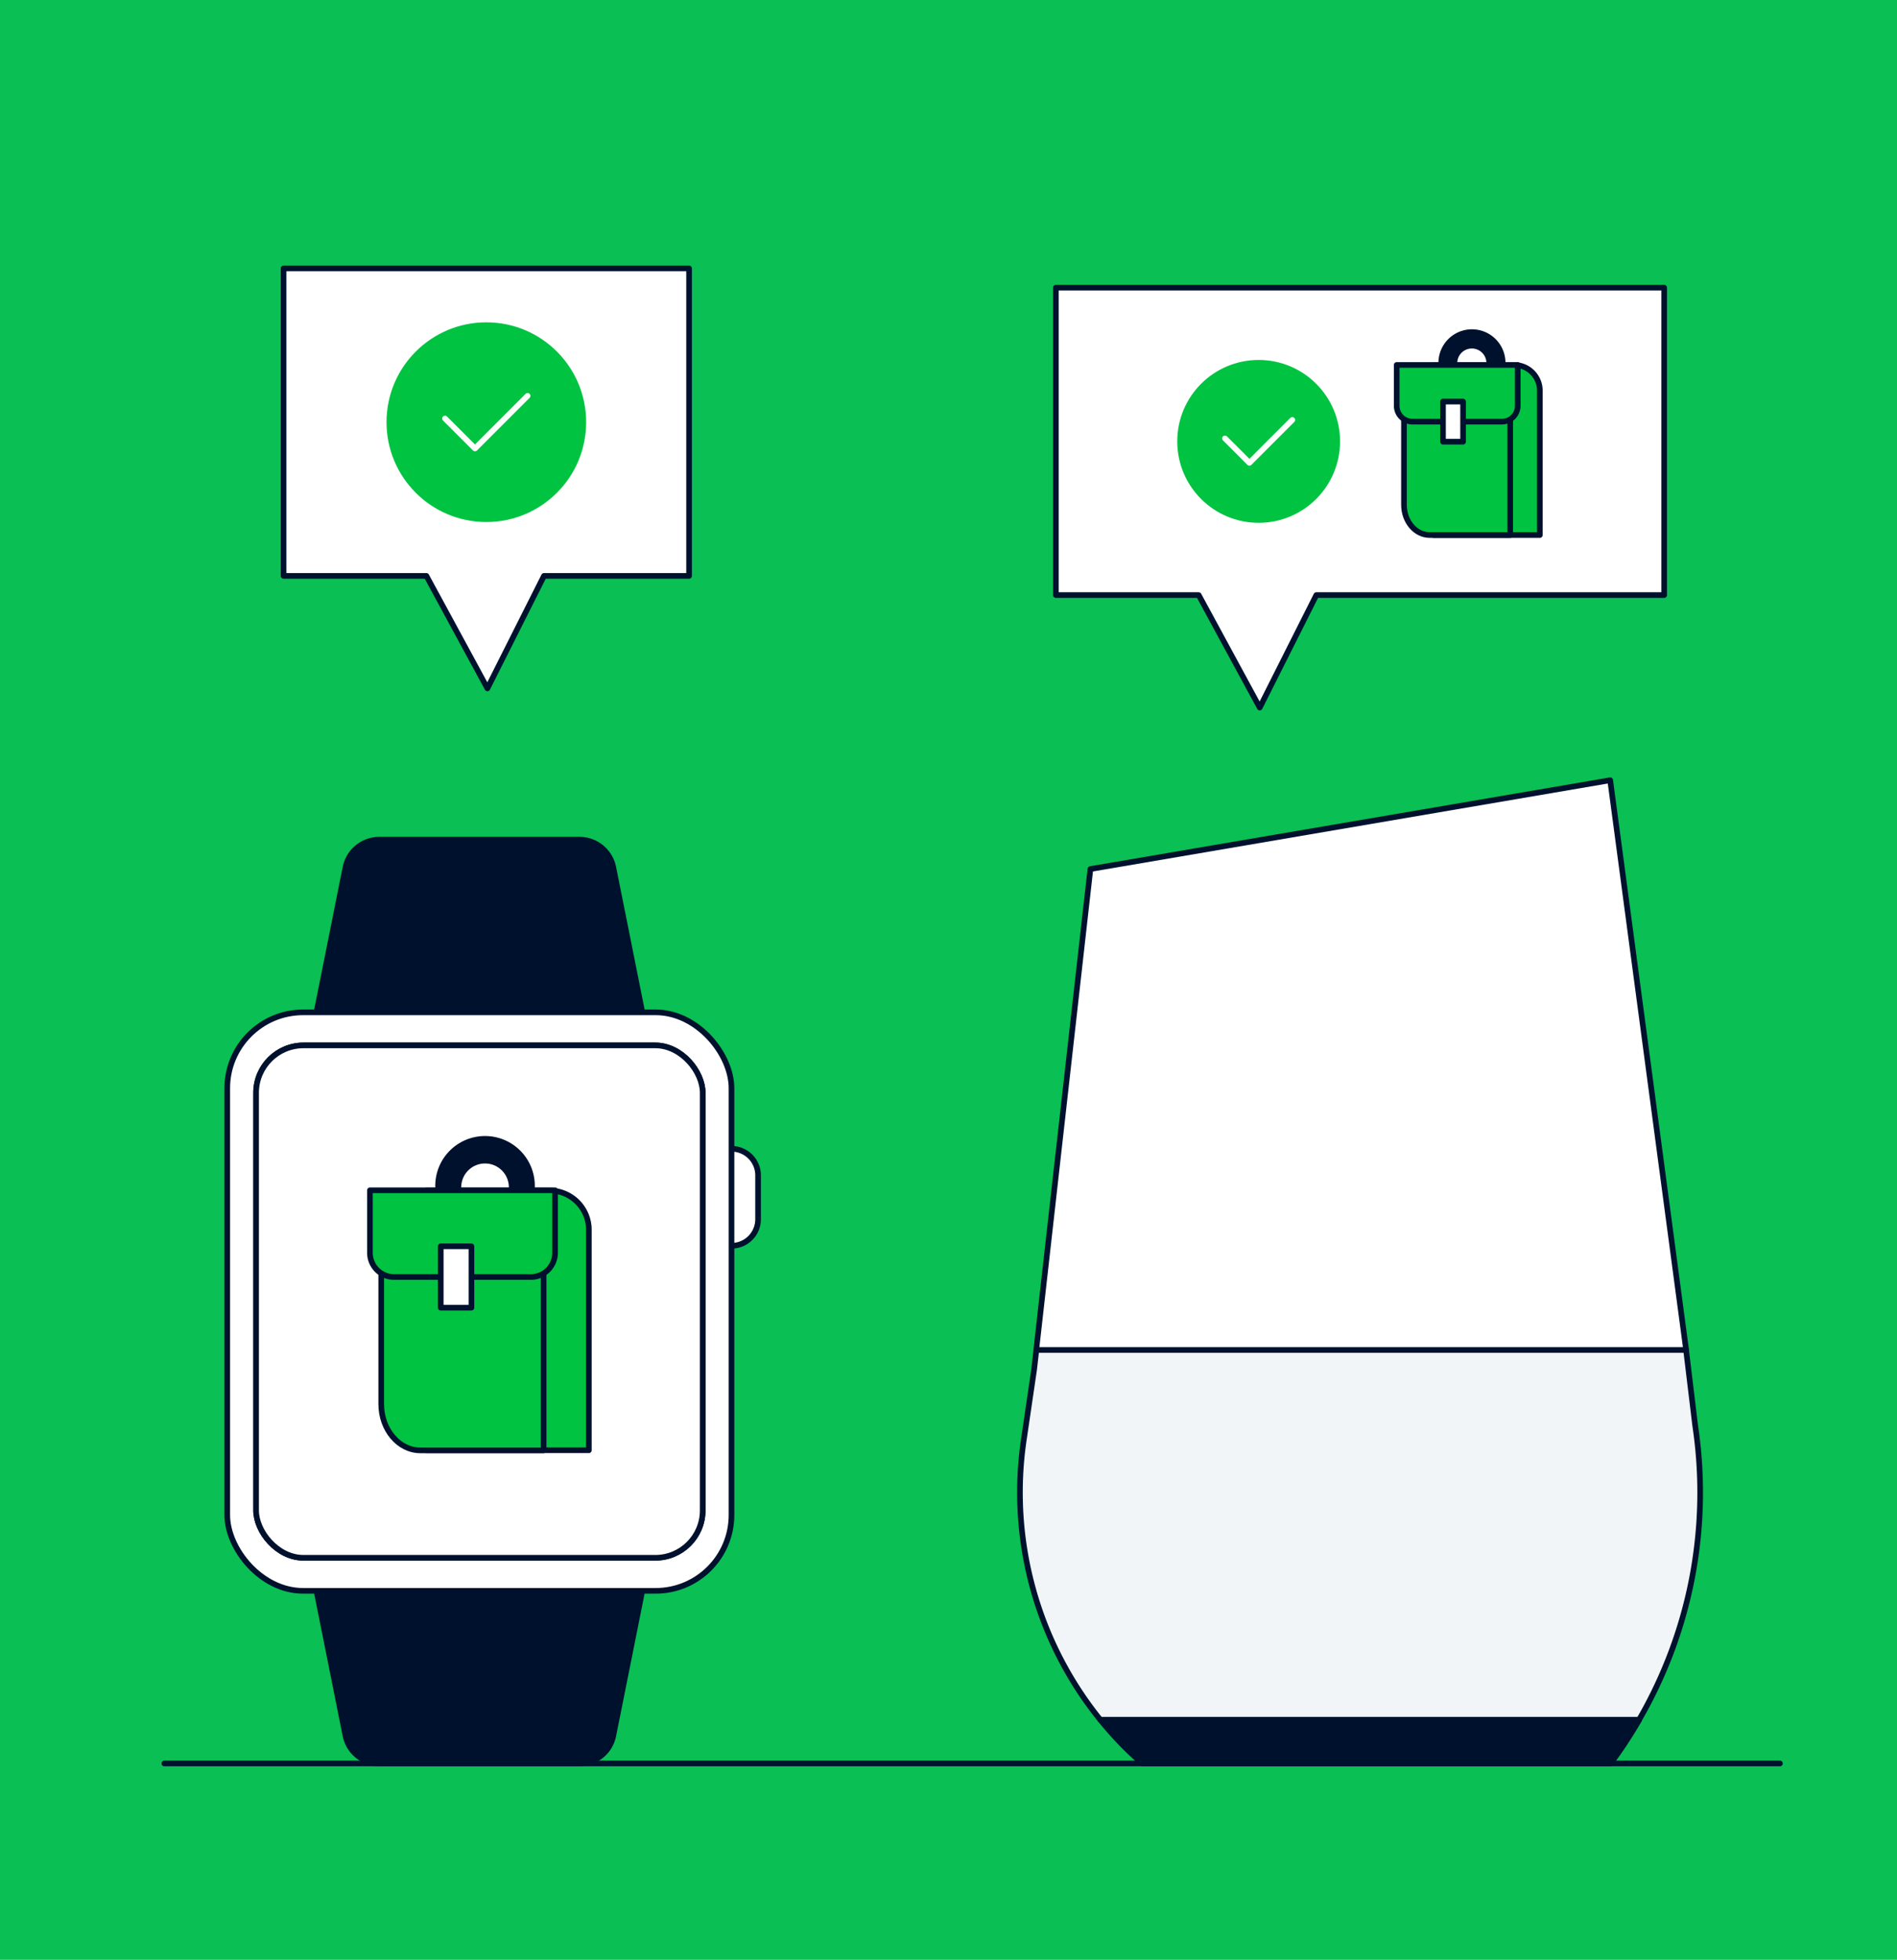 <svg id="Layer_1" data-name="Layer 1" xmlns="http://www.w3.org/2000/svg" xmlns:xlink="http://www.w3.org/1999/xlink" viewBox="0 0 581 600"><defs><style>.cls-1,.cls-7{fill:none;}.cls-2{clip-path:url(#clip-path);}.cls-3{fill:#0abf53;}.cls-4{fill:#fff;}.cls-4,.cls-5,.cls-8,.cls-9{stroke:#00112e;}.cls-4,.cls-5,.cls-7,.cls-8,.cls-9{stroke-linecap:round;stroke-linejoin:round;stroke-width:1.73px;}.cls-5{fill:#00112e;}.cls-6,.cls-8{fill:#00c341;}.cls-7{stroke:#fff;}.cls-9{fill:#f1f5f8;}</style><clipPath id="clip-path"><rect class="cls-1" width="581" height="600"/></clipPath></defs><g class="cls-2"><rect class="cls-3" x="-1502.51" y="-116.17" width="3156.37" height="807.19"/><path class="cls-4" d="M224.05,351.71h0a8.13,8.13,0,0,1,8.13,8.13v13.43a8.13,8.13,0,0,1-8.13,8.13h0"/><path class="cls-5" d="M96.93,309.93l8.88-44.36a10.56,10.56,0,0,1,10.36-8.5h61.31a10.56,10.56,0,0,1,10.36,8.5l8.88,44.36"/><path class="cls-5" d="M196.72,487l-8.88,44.36a10.55,10.55,0,0,1-10.36,8.49H116.17a10.55,10.55,0,0,1-10.36-8.49L96.93,487"/><rect class="cls-4" x="69.6" y="309.93" width="154.44" height="177.11" rx="23.23"/><rect class="cls-4" x="78.43" y="320.05" width="136.79" height="156.87" rx="14.51"/><rect class="cls-4" x="78.43" y="320.05" width="136.79" height="156.87" rx="14.51"/><polygon class="cls-4" points="211.05 82.18 86.85 82.18 86.85 176.31 130.59 176.31 149.28 210.75 166.61 176.31 211.05 176.31 211.05 82.18"/><circle class="cls-6" cx="148.95" cy="129.25" r="30.57"/><polyline class="cls-7" points="136.3 128.13 145.48 137.3 161.59 121.19"/><path class="cls-5" d="M162.93,363.42a14.38,14.38,0,1,0-28.75,0,12.5,12.5,0,0,0,.07,1.38h6.25a8.16,8.16,0,1,1,16.11,0h6.25A12.5,12.5,0,0,0,162.93,363.42Z"/><path class="cls-8" d="M180.35,391v-14.5a12,12,0,0,0-12-12H130.58V391h0V444h49.77V391Z"/><path class="cls-8" d="M116.76,381.55v48.32c0,7.83,5.39,14.17,12,14.17h37.74V381.55Z"/><path class="cls-8" d="M113.3,364.41H170a0,0,0,0,1,0,0v19.13a7.42,7.42,0,0,1-7.42,7.42H120.72a7.42,7.42,0,0,1-7.42-7.42V364.41A0,0,0,0,1,113.3,364.41Z"/><rect class="cls-4" x="134.99" y="381.55" width="9.4" height="18.8"/><path class="cls-9" d="M519.19,436.45l-2.79-23.16h-199l-.67,5.95-3.15,21.43A110.71,110.71,0,0,0,337,526.52h165A138.67,138.67,0,0,0,519.19,436.45Z"/><path class="cls-5" d="M349.88,539.89H493.26a135.61,135.61,0,0,0,8.79-13.37H337A107.45,107.45,0,0,0,349.88,539.89Z"/><polygon class="cls-4" points="493.16 238.87 333.96 266.06 317.37 413.29 516.42 413.29 493.16 238.87"/><polygon class="cls-4" points="447.59 88.07 385.49 88.07 323.39 88.07 323.39 182.19 367.13 182.19 385.82 216.63 403.15 182.19 509.69 182.19 509.69 88.07 447.59 88.07"/><circle class="cls-6" cx="385.49" cy="135.13" r="24.93"/><polyline class="cls-7" points="375.18 134.22 382.66 141.7 395.8 128.56"/><path class="cls-5" d="M460.22,111.08a9.4,9.4,0,0,0-18.8,0c0,.31,0,.61,0,.91h4.1a5.33,5.33,0,1,1,10.53,0h4.09A9.1,9.1,0,0,0,460.22,111.08Z"/><path class="cls-8" d="M471.61,129.09V119.6a7.87,7.87,0,0,0-7.87-7.87H439.07v17.36h0V163.8h32.54V129.09Z"/><path class="cls-8" d="M430,122.94v31.6c0,5.11,3.52,9.26,7.87,9.26h24.67V122.94Z"/><path class="cls-8" d="M427.77,111.73h37.07a0,0,0,0,1,0,0v12.51a4.85,4.85,0,0,1-4.85,4.85H432.62a4.85,4.85,0,0,1-4.85-4.85V111.73A0,0,0,0,1,427.77,111.73Z"/><rect class="cls-4" x="441.95" y="122.94" width="6.15" height="12.29"/><line class="cls-4" x1="50.33" y1="539.89" x2="545.15" y2="539.89"/></g></svg>